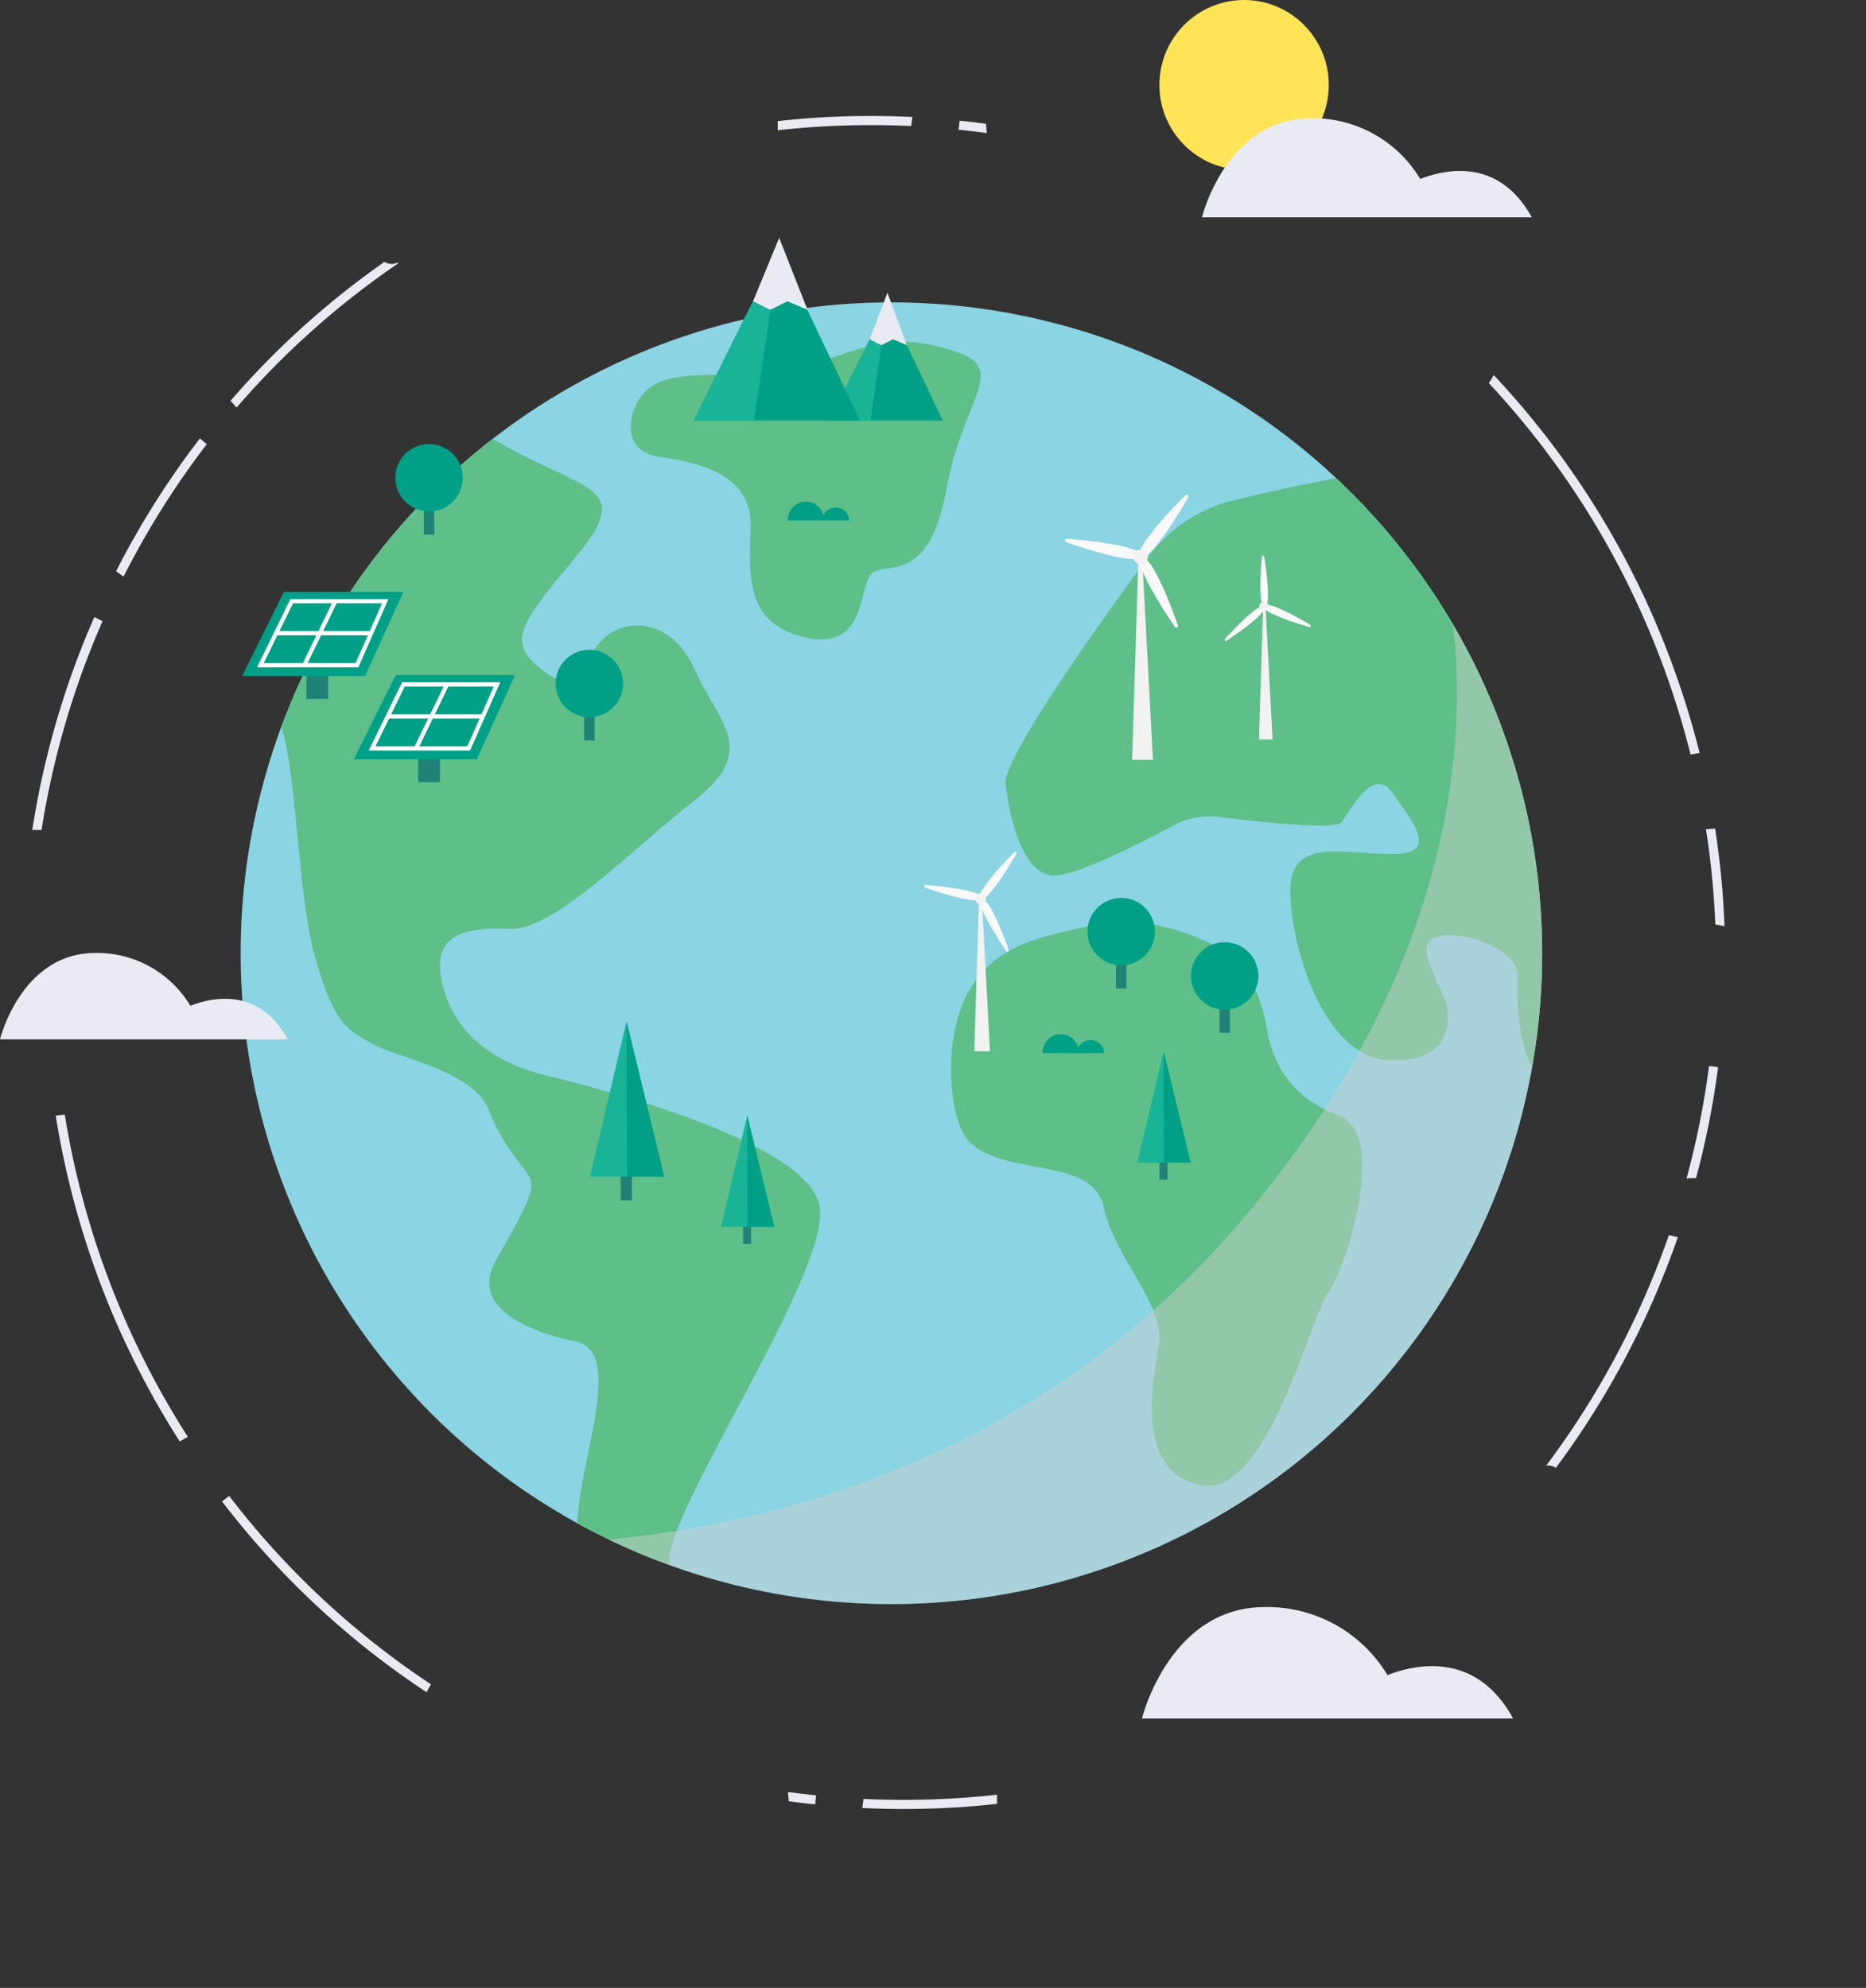 <svg xmlns="http://www.w3.org/2000/svg" xmlns:xlink="http://www.w3.org/1999/xlink" viewBox="0 0 515.86 549.47"><rect x="0" y="0" width="515.86" height="549.47" fill="#333333" stroke="none"/><defs><style>.cls-1{fill:#8ad4e4;}.cls-2{isolation:isolate;}.cls-3{clip-path:url(#clip-path);}.cls-4{fill:#5ebf89;}.cls-5{fill:#d1d1d1;opacity:0.45;mix-blend-mode:multiply;}.cls-6{fill:#00a087;}.cls-7{fill:#19b397;}.cls-8{fill:#e9eaf2;}.cls-9{fill:#208277;}.cls-10{fill:#fff;}.cls-11{fill:none;stroke:#fff;stroke-miterlimit:10;stroke-width:1.16px;}.cls-12{fill:#f2f2f2;}.cls-13{fill:#f9f9fa;}.cls-14{fill:#ffe457;}</style><clipPath id="clip-path" transform="translate(-11.63 0)"><circle id="_Ellipse_" data-name="&lt;Ellipse&gt;" class="cls-1" cx="258.06" cy="263.48" r="179.9"/></clipPath></defs><title>notfound</title><g class="cls-2"><g id="Layer_1" data-name="Layer 1"><circle id="_Ellipse_2" data-name="&lt;Ellipse&gt;" class="cls-1" cx="246.43" cy="263.48" r="179.9"/><g class="cls-3"><path class="cls-4" d="M98.55,129.93s27.38-21.14,50.92-7.69,37.47,12,22.1,30.74-20.66,24-10.09,32.18S172,183.25,178,177s19-6.72,25.72,8.17,17.77,22.1,0,36-38.91,36-50.92,35.55-22.58,1-18.73,15.85,16.33,21.62,27.86,24.5,74.45,18.25,76.37,37S197,415.74,196.54,431.59s5.76,17.29-1.44,20.17-24.5-21.14-23.54-23.54c0,0-1.65-4.24,1.48-20.6s8.35-34.8-2.44-36.89S141,362,148.68,348.47s11.14-19.49,9.4-23-7.14-7.88-11.31-18.67-25.4-14.42-32.36-18.35-10.66-5.79-15.86-24.58S93.7,204.4,87.44,197.09A83.52,83.52,0,0,0,75.6,185.61Z" transform="translate(-11.63 0)"/><path class="cls-4" d="M186.61,114.11s-3.79,10.67,7.56,12.21c12.88,1.75,25.57,5.81,25,19.76S218,172.81,234.85,176.3s13.95-15.11,18-18,15.69,2.91,20.34-22.67,17.21-33.48,2.91-38.36c-26.85-9.16-31.18,7-63.35,6.39C197.08,103.35,189.68,104.69,186.61,114.11Z" transform="translate(-11.63 0)"/><path class="cls-4" d="M352.64,138.28a42,42,0,0,0-23.86,16c-14.17,19.32-40,55.63-39.15,62.46,1.17,9.4,4.7,24.67,12.92,25.25,6,.43,24.1-8.79,33.52-13.84a20.93,20.93,0,0,1,12.48-2.34c11,1.36,32.15,3.65,33.88,1.49,2.35-2.94,8.81-15.86,14.1-8.22s13.51,17,0,17-28.19-4.7-28.19,10,8.81,46.4,27.6,47,16.32-13.79,15.14-16.73-6-12.11-5-14.93c2.48-6.85,25.1-.64,25.1,8.17S430,302.47,450,306s11.55-16.64,13.51-25.25,18.79-17,20.56,11.16,7,20.07,16.44,14.44,10-27.95,13.51-31.47,13.51-17,13.51-17L489.9,125.11S432.94,118.68,352.64,138.28Z" transform="translate(-11.63 0)"/><path class="cls-4" d="M345.2,260.31s-15.74-8.08-31.06-4.68-27.66,5.53-34.89,18.72-5.27,34.94,0,40.85c9.06,10.15,34.46,4.25,37.44,18.3s17,27.23,15.32,37.87-6.81,35.31,11.49,39.14,30.21-46,35.31-53.18,16.59-43.82,3-48.93-18.35-14.65-20-24.25C360.57,277,356.94,264.42,345.2,260.31Z" transform="translate(-11.63 0)"/><path class="cls-5" d="M132.37,425.94s135.36,16.91,225.28-91.89c79.64-96.36,52.16-179.13,52.16-179.13l82.27,71.82L479.41,384.66l-145,164.82L167.21,468.65l-36.45-47.54Z" transform="translate(-11.63 0)"/></g><path class="cls-6" d="M257,83.91c0,.42,15.26,32.35,15.26,32.35H240.87Z" transform="translate(-11.63 0)"/><polygon class="cls-7" points="245.34 83.91 240.63 116.26 229.24 116.26 245.34 83.91"/><polygon class="cls-8" points="240.43 93.79 243.67 95.41 246.89 93.79 250.68 95.41 245.34 80.89 240.43 93.79"/><path class="cls-6" d="M227,68.76c0,.62,22.4,47.5,22.4,47.5h-46Z" transform="translate(-11.63 0)"/><polygon class="cls-7" points="215.41 68.76 208.48 116.26 191.76 116.26 215.41 68.76"/><polygon class="cls-8" points="208.19 83.26 212.94 85.65 217.68 83.26 223.25 85.65 215.41 65.74 208.19 83.26"/><polygon class="cls-9" points="164.37 204.66 161.49 204.66 161.49 185.87 164.37 186.31 164.37 204.66"/><circle class="cls-6" cx="162.93" cy="188.93" r="9.32"/><polygon class="cls-9" points="120.05 147.78 117.17 147.78 117.17 128.98 120.05 129.43 120.05 147.78"/><circle class="cls-6" cx="118.61" cy="132.05" r="9.32"/><polygon class="cls-9" points="340 285.49 337.13 285.49 337.13 266.7 340 267.15 340 285.49"/><circle class="cls-6" cx="338.57" cy="269.76" r="9.32"/><polygon class="cls-9" points="311.4 273.24 308.52 273.24 308.52 254.45 311.4 254.9 311.4 273.24"/><circle class="cls-6" cx="309.96" cy="257.51" r="9.32"/><rect class="cls-9" x="84.72" y="180.47" width="6.02" height="12.73"/><polygon class="cls-6" points="66.95 186.86 100.95 186.86 111.5 163.62 78.48 163.62 66.95 186.86"/><path class="cls-10" d="M110.69,184.45h-28l9.22-18.85H119Zm-26.15-1.16h25.39l7.32-16.53H92.63Z" transform="translate(-11.63 0)"/><rect class="cls-10" x="76.31" y="174.44" width="26.29" height="1.16"/><rect class="cls-10" x="90.3" y="174.61" width="19.29" height="1.16" transform="translate(-112.93 188.64) rotate(-64.12)"/><rect class="cls-9" x="115.6" y="203.46" width="6.02" height="12.73"/><polygon class="cls-6" points="97.83 209.85 131.83 209.85 142.38 186.61 109.36 186.61 97.83 209.85"/><polygon class="cls-11" points="102.87 206.86 111.52 189.17 137.4 189.17 129.57 206.86 102.87 206.86"/><line class="cls-11" x1="107.2" y1="198.02" x2="133.49" y2="198.02"/><line class="cls-11" x1="123.42" y1="189.5" x2="114.99" y2="206.86"/><path class="cls-6" d="M242.66,140.27a3.79,3.79,0,0,0-3.4,2.11,5,5,0,0,0-9.83,1.5h17A3.79,3.79,0,0,0,242.66,140.27Z" transform="translate(-11.63 0)"/><path class="cls-6" d="M313.12,287.47a3.79,3.79,0,0,0-3.4,2.11,5,5,0,0,0-9.83,1.5h17A3.79,3.79,0,0,0,313.12,287.47Z" transform="translate(-11.63 0)"/><polygon class="cls-12" points="314.72 154.24 312.98 210 318.73 210 315.75 154.02 314.72 154.24"/><path class="cls-13" d="M326.77,155.33s-.12,3.5,9.62,17.9a.49.49,0,0,0,.62.17h0a.49.49,0,0,0,.24-.6c-.9-2.54-5.78-16.08-8.89-18.26Z" transform="translate(-11.63 0)"/><path class="cls-13" d="M328.1,153.93s3.2-1.41,12-16.42a.49.49,0,0,0-.12-.63h0a.49.49,0,0,0-.65,0c-1.9,1.91-12,12.18-12.61,15.92Z" transform="translate(-11.63 0)"/><path class="cls-13" d="M326.59,152.62s-2.65-2.28-20-3.72a.49.49,0,0,0-.52.38h0a.49.49,0,0,0,.31.57c2.54.89,16.16,5.57,19.8,4.51Z" transform="translate(-11.63 0)"/><circle class="cls-12" cx="326.96" cy="153.99" r="2" transform="translate(-46.02 160.52) rotate(-26.26)"/><polygon class="cls-12" points="270.66 248.61 269.35 290.59 273.68 290.59 271.44 248.45 270.66 248.61"/><path class="cls-13" d="M282.61,249.44s-.09,2.63,7.24,13.48a.37.37,0,0,0,.47.13h0a.37.37,0,0,0,.18-.45c-.67-1.91-4.35-12.1-6.69-13.75Z" transform="translate(-11.63 0)"/><path class="cls-13" d="M283.61,248.38s2.41-1.06,9-12.36a.37.37,0,0,0-.09-.48h0a.37.37,0,0,0-.49,0c-1.43,1.43-9,9.17-9.49,12Z" transform="translate(-11.63 0)"/><path class="cls-13" d="M282.47,247.4s-2-1.72-15-2.8a.37.37,0,0,0-.39.29h0a.37.37,0,0,0,.24.43c1.91.67,12.16,4.19,14.91,3.4Z" transform="translate(-11.63 0)"/><circle class="cls-12" cx="282.75" cy="248.42" r="1.5" transform="translate(-92.35 150.69) rotate(-26.25)"/><polygon class="cls-12" points="349.18 167.83 348.04 204.39 351.81 204.39 349.86 167.69 349.18 167.83"/><path class="cls-13" d="M360.17,167.69s-2.24.47-9.89,8.93a.32.32,0,0,0,0,.42h0a.32.32,0,0,0,.42.06c1.47-1,9.33-6.2,10.23-8.52Z" transform="translate(-11.63 0)"/><path class="cls-13" d="M361.27,168.31s1.4,1.82,12.33,5a.32.32,0,0,0,.38-.18h0a.32.32,0,0,0-.13-.41c-1.51-.91-9.63-5.72-12.11-5.53Z" transform="translate(-11.63 0)"/><path class="cls-13" d="M361.87,167.15s1-2-.76-13.31a.32.32,0,0,0-.32-.27h0a.32.32,0,0,0-.31.29c-.17,1.76-1,11.16.23,13.31Z" transform="translate(-11.63 0)"/><circle class="cls-12" cx="361.06" cy="167.6" r="1.31" transform="translate(-34.74 271.84) rotate(-40.08)"/><rect class="cls-9" x="171.59" y="322.19" width="3.1" height="9.6"/><polygon class="cls-7" points="173.21 282.36 163.1 325.23 183.6 325.23 173.21 282.36"/><path class="cls-6" d="M185,325.23c-.08,0-.14-42.88-.14-42.88l10.39,42.88Z" transform="translate(-11.63 0)"/><rect class="cls-9" x="205.42" y="336.92" width="2.22" height="6.89"/><polygon class="cls-7" points="206.58 308.33 199.33 339.1 214.04 339.1 206.58 308.33"/><path class="cls-6" d="M218.31,339.1c-.06,0-.1-30.77-.1-30.77l7.46,30.77Z" transform="translate(-11.63 0)"/><rect class="cls-9" x="320.53" y="319.18" width="2.22" height="6.89"/><polygon class="cls-7" points="321.69 290.59 314.43 321.36 329.14 321.36 321.69 290.59"/><path class="cls-6" d="M333.42,321.36c-.06,0-.1-30.77-.1-30.77l7.46,30.77Z" transform="translate(-11.63 0)"/><ellipse class="cls-14" cx="343.93" cy="23.48" rx="23.41" ry="23.48"/><path class="cls-8" d="M276.66,35.86c2.6.27,5.19.56,7.77.92q-.12-1.28-.22-2.57c-2.43-.33-4.86-.6-7.31-.85C276.83,34.19,276.75,35,276.66,35.86Z" transform="translate(-11.63 0)"/><path class="cls-8" d="M469.87,173.33a235.14,235.14,0,0,0-45.27-69.64c-.45.74-.91,1.48-1.38,2.21a232.68,232.68,0,0,1,44.32,68.41A235.84,235.84,0,0,1,479,208.57q1.24-.23,2.49-.43A238.42,238.42,0,0,0,469.87,173.33Z" transform="translate(-11.63 0)"/><path class="cls-8" d="M488.37,256a231.5,231.5,0,0,0-2.6-27c-.84.08-1.69.15-2.53.18a229.17,229.17,0,0,1,2.59,26.34Z" transform="translate(-11.63 0)"/><path class="cls-8" d="M486.6,295l-2.5-.37a232.21,232.21,0,0,1-6.22,31.08q1.32-.09,2.63-.09A234.83,234.83,0,0,0,486.6,295Z" transform="translate(-11.63 0)"/><path class="cls-8" d="M439.08,405.09a4.34,4.34,0,0,1,2.68.63,236.63,236.63,0,0,0,29.42-52.35q2.3-5.68,4.3-11.42c-.82-.18-1.65-.38-2.47-.59q-1.94,5.56-4.17,11.06A234,234,0,0,1,439.08,405.09Z" transform="translate(-11.63 0)"/><path class="cls-8" d="M130.78,465.56A230.13,230.13,0,0,1,75,413.5q-1,.73-2,1.49a232.62,232.62,0,0,0,56.57,52.76Q130.12,466.64,130.78,465.56Z" transform="translate(-11.63 0)"/><path class="cls-8" d="M121.59,72.59a4.15,4.15,0,0,1-3.7-.19,232.63,232.63,0,0,0-42.52,38.36q.84.95,1.65,1.91a230.08,230.08,0,0,1,44.66-39.84C121.65,72.76,121.62,72.68,121.59,72.59Z" transform="translate(-11.63 0)"/><path class="cls-8" d="M45.59,159.23l.21.13a232.7,232.7,0,0,1,23-36.59l-1.91-1.59A235.79,235.79,0,0,0,43.72,157.9Z" transform="translate(-11.63 0)"/><path class="cls-8" d="M37.72,170.56c-.86,2-1.71,3.93-2.52,5.92A237,237,0,0,0,20.56,229.4q1.28,0,2.56,0a234.5,234.5,0,0,1,14.41-51.92c.79-1.94,1.62-3.86,2.45-5.77Z" transform="translate(-11.63 0)"/><path class="cls-8" d="M63.56,397.17q-4.9-7.66-9.25-15.76a233,233,0,0,1-24.77-73.35l-2.5.31a235.54,235.54,0,0,0,25,74.23q4.35,8.13,9.27,15.81C62.09,398,62.82,397.57,63.56,397.17Z" transform="translate(-11.63 0)"/><path class="cls-8" d="M226.63,36q5.82-.64,11.7-1a236.71,236.71,0,0,1,25.22-.16c.09-.84.2-1.67.33-2.51a239,239,0,0,0-25.71.15q-5.81.35-11.56,1C226.64,34.34,226.64,35.18,226.63,36Z" transform="translate(-11.63 0)"/><path class="cls-8" d="M237.23,496.24c-2.6-.27-5.19-.56-7.77-.92q.12,1.28.22,2.57c2.43.33,4.86.6,7.31.85C237.06,497.91,237.14,497.07,237.23,496.24Z" transform="translate(-11.63 0)"/><path class="cls-8" d="M287.25,496.07q-5.82.64-11.7,1a236.71,236.71,0,0,1-25.22.16c-.09.84-.2,1.67-.33,2.51a239,239,0,0,0,25.71-.15q5.81-.35,11.56-1C287.24,497.76,287.24,496.91,287.25,496.07Z" transform="translate(-11.63 0)"/><path class="cls-8" d="M91.17,287.29H11.63S17.46,263.4,38,263.4A30.1,30.1,0,0,1,64.26,278c6-2.35,19-5.21,26.91,9.25" transform="translate(-11.63 0)"/><path class="cls-8" d="M435.1,60.08H343.91s6.68-27.39,30.27-27.39a34.5,34.5,0,0,1,30.07,16.78c6.89-2.7,21.73-6,30.85,10.61" transform="translate(-11.63 0)"/><path class="cls-8" d="M429.9,475H327.33s7.52-30.8,34-30.8A38.81,38.81,0,0,1,395.2,463c7.75-3,24.44-6.71,34.7,11.93" transform="translate(-11.63 0)"/></g></g></svg>